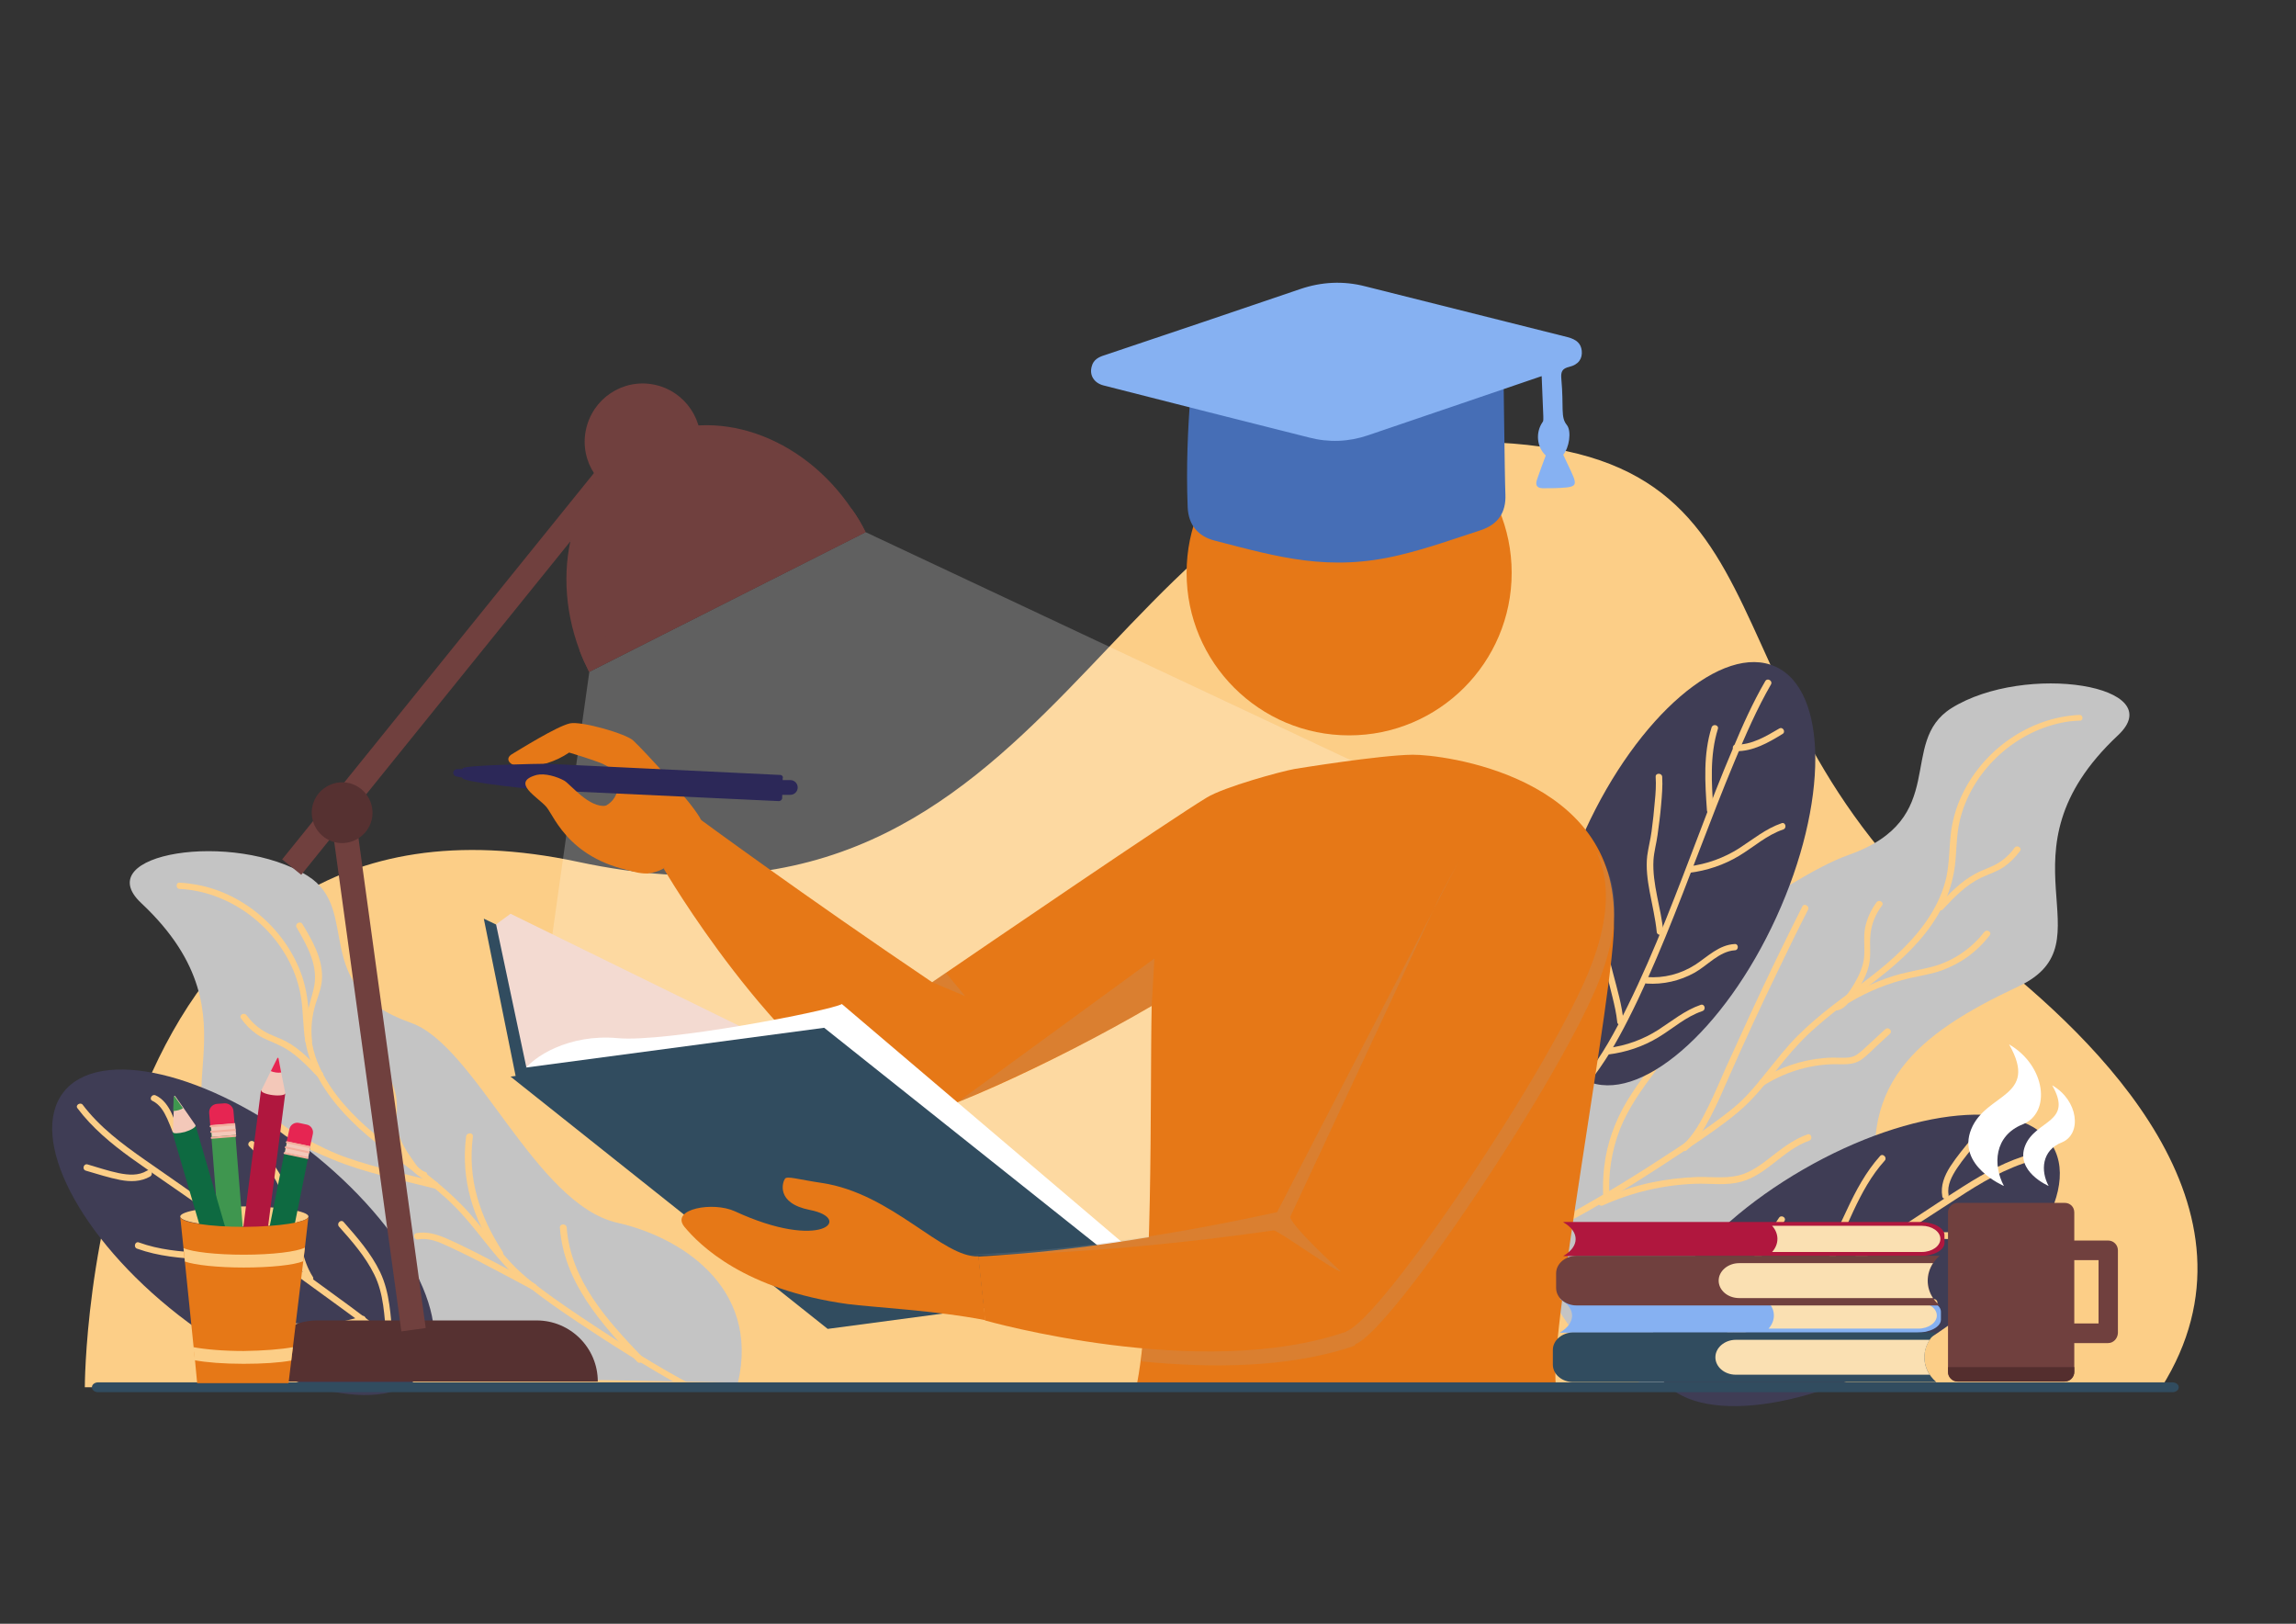 <?xml version="1.0" encoding="utf-8"?>
<!-- Generator: Adobe Illustrator 24.2.0, SVG Export Plug-In . SVG Version: 6.00 Build 0)  -->
<svg version="1.1" id="Layer_1" xmlns="http://www.w3.org/2000/svg" xmlns:xlink="http://www.w3.org/1999/xlink" x="0px" y="0px"
	 viewBox="0 0 841.9 595.3" style="enable-background:new 0 0 841.9 595.3;" xml:space="preserve">
<rect x="0" y="0" width="841.9" height="595.3" fill="#333333" stroke="none"/>
<style type="text/css">
	.st0{fill:#FCCE87;}
	.st1{fill:#C4C4C4;}
	.st2{fill:#3F3D55;}
	.st3{opacity:0.22;fill:#FFFFFF;}
	.st4{fill:#563131;}
	.st5{fill:#70403E;}
	.st6{fill:#E67817;}
	.st7{fill:#2C2858;}
	.st8{fill:#314C5F;}
	.st9{fill:#F3DAD1;}
	.st10{fill:#FFFFFF;}
	.st11{opacity:0.18;fill:#A3A2A2;}
	.st12{fill:#542E2E;}
	.st13{fill:#86B1F2;}
	.st14{fill:#FAE0B2;}
	.st15{fill:#B0173E;}
	.st16{fill:#466EB6;}
	.st17{fill:#E62552;}
	.st18{fill:#F3C8B9;}
	.st19{fill:#F3AE9C;}
	.st20{fill:#3F964F;}
	.st21{fill:#0E6A41;}
	.st22{fill:#DE6280;}
</style>
<g>
	<path class="st0" d="M31.1,508.6h761.5c41.2-65.6-23.8-127.5-63.9-159c-114.1-89.5-60.6-187.6-191-187.6
		c-134.6,0-147.4,192.1-325.6,154C31.1,277.2,31.1,508.6,31.1,508.6z"/>
	<g>
		<path class="st1" d="M690.4,443c-11.6-45.2,12.8-64,49.8-81.4c34.3-16.2-10.1-48.4,36.4-92c19.6-18.3-34-26.8-61-10
			c-20.1,12.6-0.1,40.6-37.9,53.9c-23.7,8.3-69.5,46.6-99.7,53.3c-36.7,8.2-29.4,105.1,12.3,134.3
			C629.4,528.4,702.5,490.1,690.4,443z"/>
		<g>
			<g>
				<path class="st0" d="M762.4,262.1c-18.3,0.9-35.1,12.8-42.9,29.2c-2,4.1-3.3,8.5-4,13c-0.8,5.8-0.6,11.6-1.8,17.3
					c-2.3,10.2-8.6,19-16,26.3c-7.8,7.8-17,14-25.7,20.7c-4.5,3.5-8.9,7.2-12.9,11.2c-4.1,4.1-7.6,8.7-11.3,13.2
					c-3,3.8-6.1,7.6-9.6,10.9c-2,1.9-4.2,3.6-6.3,5.2c-5.9,4.5-12.2,8.7-18.4,12.8c-12.4,8.2-25.1,16-38.1,23.2
					c-1,0.5-1.9,1.1-2.9,1.6c-1.3,0.7-0.2,2.8,1.2,2c12.2-6.4,24-13.8,35.6-21.3c6.6-4.3,13.2-8.6,19.6-13.2
					c5-3.6,9.9-7.3,14.1-11.9c4-4.3,7.5-9,11.3-13.6c3.6-4.4,7.4-8.5,11.7-12.2c8.4-7.5,17.9-13.7,26.6-20.9
					c7.8-6.5,15.1-14.1,19.7-23.3c2.3-4.6,3.8-9.5,4.5-14.6c0.7-5.6,0.5-11.3,1.8-16.8c4.2-17.7,19.4-32.2,37.2-35.9
					c2.2-0.5,4.4-0.7,6.7-0.8C764,264.4,764,262,762.4,262.1L762.4,262.1z"/>
			</g>
		</g>
		<g>
			<g>
				<path class="st0" d="M712.4,333.4c4.1-4.4,8.4-8.9,14-11.6c2.8-1.3,5.7-2.2,8.3-3.9c2.3-1.6,4.3-3.6,6-5.9
					c0.9-1.2-1.2-2.4-2-1.2c-1.7,2.4-3.8,4.3-6.3,5.8c-2.6,1.5-5.5,2.3-8.2,3.8c-5.2,2.8-9.3,7.1-13.3,11.4
					C709.7,332.8,711.4,334.5,712.4,333.4L712.4,333.4z"/>
			</g>
		</g>
		<g>
			<g>
				<path class="st0" d="M673.8,370.4c3.2-0.7,5.2-4.3,6.9-6.8c2-3,3.8-6.2,4.6-9.7c0.9-3.9,0.1-7.7,0.6-11.6
					c0.4-3.7,1.9-7.3,4.2-10.3c0.9-1.2-1.1-2.4-2-1.2c-2,2.7-3.5,5.9-4.2,9.3c-0.7,3.7,0,7.4-0.4,11.1c-0.4,3.4-1.9,6.6-3.6,9.5
					c-0.9,1.5-1.8,2.9-2.8,4.2c-1,1.4-2,2.9-3.8,3.3C671.7,368.4,672.3,370.7,673.8,370.4L673.8,370.4z"/>
			</g>
		</g>
	</g>
	<ellipse transform="matrix(0.866 -0.5 0.5 0.866 -139.904 402.155)" class="st2" cx="680.5" cy="462.1" rx="83.5" ry="38.5"/>
	<g>
		<g>
			<path class="st0" d="M590.2,439.1c-0.6-8.5,0.7-17.1,3.8-25.1c3.1-7.8,8-14.6,13-21.3c2.8-3.8,5.6-7.7,8.1-11.8
				c0.8-1.3-1.3-2.5-2-1.2c-4.4,7.3-10,13.9-14.7,21.1c-4.8,7.2-8.2,15.2-9.7,23.7c-0.8,4.8-1.1,9.7-0.8,14.6
				C587.9,440.6,590.3,440.7,590.2,439.1L590.2,439.1z"/>
		</g>
	</g>
	<g>
		
			<ellipse transform="matrix(0.416 -0.909 0.909 0.416 68.803 747.512)" class="st2" cx="616.5" cy="320.2" rx="83.5" ry="38.5"/>
		<g>
			<g>
				<path class="st0" d="M647.3,249.7c-4.6,7.9-8.4,16.4-11.9,24.8c-4.3,10.1-8.3,20.4-12.2,30.7c-8.2,21.4-16.2,43-26.3,63.5
					c-4.5,9.2-9.5,18.5-16,26.5c-1,1.2,0.7,2.9,1.7,1.7c5.7-7,10.3-15,14.4-23.1c5-9.8,9.4-19.9,13.6-30.1
					c8.8-21.4,16.5-43.2,25.4-64.5c4-9.6,8.2-19.3,13.4-28.3C650.1,249.6,648.1,248.4,647.3,249.7L647.3,249.7z"/>
			</g>
		</g>
		<g>
			<g>
				<path class="st0" d="M628.3,297.1c-0.7-9.9-1.4-20.1,1.6-29.8c0.5-1.5-1.8-2.1-2.3-0.6c-3.1,9.9-2.4,20.3-1.7,30.4
					C626,298.6,628.4,298.6,628.3,297.1L628.3,297.1z"/>
			</g>
		</g>
		<g>
			<g>
				<path class="st0" d="M595.3,374.6c-0.5-6-2.3-11.9-3.8-17.7c-1.8-7-3.7-14-4.5-21.2c-0.3-2.8-0.6-5.9,0.2-8.7
					c0.4-1.5-1.8-2.1-2.3-0.6c-0.7,2.4-0.7,5.1-0.5,7.6c0.3,3.4,0.9,6.8,1.6,10.1c1.5,7.3,3.6,14.4,5.3,21.6
					c0.7,2.9,1.4,5.9,1.7,8.9C593,376.1,595.4,376.1,595.3,374.6L595.3,374.6z"/>
			</g>
		</g>
		<g>
			<g>
				<path class="st0" d="M653.3,301.8c-5.8,2-10.5,5.9-15.6,9.2c-5.5,3.5-11.8,5.8-18.3,6.6c-1.5,0.2-1.5,2.6,0,2.4
					c6.5-0.8,12.8-2.9,18.4-6.3c5.3-3.2,10.1-7.6,16.1-9.6C655.3,303.6,654.7,301.3,653.3,301.8L653.3,301.8z"/>
			</g>
		</g>
		<g>
			<g>
				<path class="st0" d="M623.6,368.4c-5.8,2-10.5,5.9-15.6,9.2c-5.5,3.5-11.8,5.8-18.3,6.6c-1.5,0.2-1.5,2.6,0,2.4
					c6.5-0.8,12.8-2.9,18.4-6.3c5.3-3.2,10.1-7.6,16.1-9.6C625.7,370.2,625.1,367.9,623.6,368.4L623.6,368.4z"/>
			</g>
		</g>
		<g>
			<g>
				<path class="st0" d="M609.9,341.6c-0.8-8.8-4.1-17.4-3.6-26.3c0.2-3.1,1.1-6.2,1.5-9.2c0.5-3.7,1-7.3,1.3-11
					c0.3-3.4,0.6-6.9,0.4-10.3c-0.1-1.5-2.5-1.5-2.4,0c0.2,3,0,6-0.3,8.9c-0.3,3.7-0.7,7.4-1.2,11.1c-0.4,3-1.2,6-1.6,9
					c-0.5,4.3,0.1,8.8,0.9,13.1c0.9,4.9,2.1,9.8,2.6,14.8C607.6,343.1,610,343.1,609.9,341.6L609.9,341.6z"/>
			</g>
		</g>
		<g>
			<g>
				<path class="st0" d="M636.1,346.1c-5.8,0.3-9.9,4.6-14.5,7.6c-5.3,3.4-11.5,5-17.8,4.5c-1.5-0.1-1.5,2.3,0,2.4
					c6.1,0.4,12.2-1,17.6-4c4.8-2.7,9-7.8,14.7-8.2C637.6,348.4,637.6,346,636.1,346.1L636.1,346.1z"/>
			</g>
		</g>
		<g>
			<g>
				<path class="st0" d="M652.4,267.1c-4.9,2.9-10.1,6-15.9,5.9c-1.5,0-1.5,2.3,0,2.4c6.3,0.1,11.9-3.1,17.1-6.3
					C654.9,268.4,653.8,266.3,652.4,267.1L652.4,267.1z"/>
			</g>
		</g>
	</g>
	<g>
		<g>
			<path class="st0" d="M745.1,423c-9,2.4-17.2,6.9-25.1,11.9c-8.4,5.3-16.6,10.9-25,16.3c-17.4,11.2-34.9,22.1-52.4,33
				c-9.2,5.7-18.5,11.6-28.8,15.4c-1.4,0.5-0.8,2.8,0.6,2.3c9-3.3,17.3-8.2,25.4-13.2c8.7-5.3,17.3-10.7,25.9-16.1
				c17.3-10.8,34.5-21.9,51.7-33.1c8.8-5.8,18-11.3,28.2-14.1C747.2,424.9,746.6,422.7,745.1,423L745.1,423z"/>
		</g>
	</g>
	<g>
		<g>
			<path class="st0" d="M714.5,438c-0.6-3.5,1.2-6.8,3.1-9.7c2.2-3.3,4.8-6.3,7.2-9.4c0.9-1.2-0.7-2.9-1.7-1.7
				c-2.7,3.4-5.6,6.8-8,10.5c-2.1,3.3-3.6,7-2.9,10.9C712.4,440.1,714.7,439.5,714.5,438L714.5,438z"/>
		</g>
	</g>
	<g>
		<g>
			<path class="st0" d="M694.1,454c8.3,0.1,16.6,0.2,24.9,0.3c3.8,0,7.7,0.3,11.5,0c3.1-0.2,6.2-0.9,8.5-3.1c1.1-1-0.5-2.7-1.7-1.7
				c-2.3,2.1-5.6,2.4-8.6,2.4c-3.7,0.1-7.5-0.1-11.2-0.1c-7.8-0.1-15.6-0.2-23.4-0.2C692.6,451.6,692.6,454,694.1,454L694.1,454z"/>
		</g>
	</g>
	<g>
		<g>
			<path class="st0" d="M673.1,465.8c-0.6-3.9,0.5-7.8,1.9-11.4c1.4-3.5,3-6.9,4.6-10.4c3.1-6.6,6.6-13.1,11.5-18.5
				c1-1.1-0.7-2.8-1.7-1.7c-5.2,5.8-8.9,12.7-12.2,19.8c-3.3,7.1-7.5,14.7-6.4,22.8C671.1,467.9,673.4,467.3,673.1,465.8
				L673.1,465.8z"/>
		</g>
	</g>
	<g>
		<g>
			<path class="st0" d="M655.8,479.8c9.4-1.7,18.6,2.5,27.8,3.3c9,0.8,18-0.9,26.2-4.7c1.4-0.6,0.2-2.7-1.2-2
				c-8.2,3.8-17.3,5.3-26.3,4.2c-9.1-1-17.9-4.8-27.1-3C653.7,477.8,654.3,480.1,655.8,479.8L655.8,479.8z"/>
		</g>
	</g>
	<g>
		<g>
			<path class="st0" d="M635.5,490.9c0.6-16.2,10-30.2,18.8-43.2c0.9-1.3-1.2-2.5-2-1.2c-9,13.4-18.4,27.7-19.1,44.4
				C633,492.4,635.4,492.4,635.5,490.9L635.5,490.9z"/>
		</g>
	</g>
	<g>
		<g>
			<path class="st0" d="M624,498.6c7.5,2.3,15,5.1,23,4.8c7.9-0.3,15.5-3,22.9-5.6c1.4-0.5,0.8-2.8-0.6-2.3
				c-7.2,2.5-14.5,5.1-22.2,5.5c-7.7,0.3-15.1-2.5-22.4-4.7C623.1,495.8,622.5,498.1,624,498.6L624,498.6z"/>
		</g>
	</g>
	<g>
		<path class="st1" d="M138,504.5c11.6-45.2-12.8-64-49.8-81.4c-34.3-16.2,10.1-48.4-36.4-92c-19.6-18.3,34-26.8,61-10
			c20.1,12.6,0.1,40.6,37.9,53.9c23.7,8.3,45.5,66.5,75.7,73.3c22.4,5,52.4,23.1,44.2,58.6L138,504.5z"/>
		<g>
			<g>
				<path class="st0" d="M65.9,325.9c18,0.9,34.6,13.2,41.6,29.7c1.8,4.3,2.9,8.8,3.3,13.4c0.5,5.7,0.5,11.4,2.1,16.9
					c2.7,9.6,8.8,17.9,15.8,24.9c7.7,7.7,16.7,13.8,25.2,20.5c4.4,3.4,8.7,6.9,12.6,10.8c4,4,7.5,8.4,11,12.8
					c3.2,4,6.5,8.1,10.2,11.7c1.9,1.9,4,3.5,6.1,5.2c5.8,4.6,11.9,8.8,18,12.9c12.3,8.2,24.8,16.1,37.7,23.3c1,0.6,2,1.1,3,1.7
					c1.3,0.7,2.5-1.3,1.2-2c-12.4-6.5-24.3-14.1-36-21.8c-6.5-4.3-12.9-8.6-19.2-13.3c-2.4-1.8-4.8-3.6-7-5.6
					c-3-2.6-5.6-5.6-8.2-8.6c-3.7-4.4-7.1-9-10.9-13.3c-3.7-4.2-7.8-8-12.1-11.6c-8.5-7-17.7-13.1-26-20.4
					c-7.5-6.7-14.4-14.7-18.1-24.2c-2-5.3-2.5-10.7-2.9-16.3c-0.3-5-0.9-9.8-2.5-14.6c-5.7-16.8-20.9-30.3-38.4-33.6
					c-2.2-0.4-4.4-0.7-6.6-0.8C64.4,323.5,64.4,325.9,65.9,325.9L65.9,325.9z"/>
			</g>
		</g>
		<g>
			<g>
				<path class="st0" d="M118.2,393.2c-4-4.2-8.1-8.6-13.3-11.4c-2.7-1.4-5.6-2.2-8.2-3.8c-2.5-1.5-4.6-3.5-6.3-5.8
					c-0.9-1.2-2.9-0.1-2,1.2c1.6,2.3,3.5,4.2,5.8,5.8c2.6,1.8,5.6,2.7,8.4,4.1c5.5,2.6,9.8,7.2,14,11.6
					C117.6,396,119.3,394.3,118.2,393.2L118.2,393.2z"/>
			</g>
		</g>
		<g>
			<g>
				<path class="st0" d="M155.8,429.6c-1.7-0.4-2.7-1.8-3.6-3.1c-1-1.4-2-2.8-2.9-4.2c-1.8-2.9-3.4-6.2-3.7-9.7
					c-0.4-3.6,0.3-7.2-0.4-10.9c-0.7-3.4-2.1-6.7-4.2-9.5c-0.9-1.2-3,0-2,1.2c2.2,3,3.7,6.5,4.2,10.3c0.5,3.9-0.4,7.8,0.6,11.6
					c0.9,3.5,2.6,6.7,4.6,9.7c1.7,2.5,3.7,6.1,6.9,6.8C156.7,432.2,157.3,429.9,155.8,429.6L155.8,429.6z"/>
			</g>
		</g>
		<g>
			<g>
				<path class="st0" d="M153.3,454.4c3.8-0.7,7.6,0.9,11,2.5c3.5,1.6,6.9,3.3,10.3,5c6.8,3.5,13.6,7.2,20.4,10.8
					c1.3,0.7,2.5-1.3,1.2-2c-7.2-3.9-14.4-7.8-21.7-11.5c-3.6-1.8-7.2-3.6-10.9-5.2c-3.5-1.5-7.1-2.6-10.9-1.9
					C151.2,452.4,151.8,454.7,153.3,454.4L153.3,454.4z"/>
			</g>
		</g>
	</g>
	<g>
		
			<ellipse transform="matrix(0.615 -0.789 0.789 0.615 -321.969 244.207)" class="st2" cx="89" cy="451.7" rx="38.5" ry="83.5"/>
		<g>
			<g>
				<path class="st0" d="M28.4,406.3c5.4,7.2,12.4,13,19.6,18.2c8.1,5.8,16.3,11.3,24.5,17.1c17.2,12.1,34.2,24.5,51.2,36.9
					c8.8,6.4,17.7,12.8,25,20.9c1,1.1,2.7-0.6,1.7-1.7c-6.5-7.1-14.1-12.9-21.8-18.6c-8.3-6.1-16.6-12.1-24.9-18.1
					c-16.7-12.1-33.6-24-50.6-35.8c-8.3-5.8-16.6-12-22.8-20.2C29.5,404,27.5,405.1,28.4,406.3L28.4,406.3z"/>
			</g>
		</g>
		<g>
			<g>
				<path class="st0" d="M53.9,429.2c-3.1,1.9-6.8,1.6-10.3,0.9c-3.9-0.8-7.7-2.1-11.5-3.2c-1.5-0.4-2.1,1.9-0.6,2.3
					c4.2,1.2,8.4,2.6,12.6,3.4c3.7,0.7,7.6,0.7,11-1.3C56.4,430.4,55.3,428.4,53.9,429.2L53.9,429.2z"/>
			</g>
		</g>
		<g>
			<g>
				<path class="st0" d="M76.4,442.2c-3.1-7.9-6.2-15.8-9.3-23.6c-1.3-3.4-2.6-6.9-4.1-10.3c-1.3-2.8-3.1-5.4-5.9-6.7
					c-1.4-0.7-2.6,1.4-1.2,2c2.7,1.3,4.2,3.9,5.4,6.5c1.5,3.4,2.8,6.9,4.1,10.4c2.9,7.4,5.8,14.8,8.7,22.2
					C74.7,444.2,76.9,443.6,76.4,442.2L76.4,442.2z"/>
			</g>
		</g>
		<g>
			<g>
				<path class="st0" d="M95.2,457c-6.3,3.7-14.3,2.6-21.2,2.3c-7.8-0.4-15.7-1.1-23.1-3.8c-1.4-0.5-2.1,1.8-0.6,2.3
					c7.8,2.8,16,3.5,24.2,3.9c7.3,0.3,15.4,1.2,22-2.6C97.8,458.3,96.6,456.3,95.2,457L95.2,457z"/>
			</g>
		</g>
		<g>
			<g>
				<path class="st0" d="M114.7,468.1c-3.9-6.1-4.6-13.6-5.9-20.6c-1.3-7.1-3.9-13.8-7.9-19.8c-2.2-3.3-4.8-6.4-7.8-9.1
					c-1.1-1-2.8,0.6-1.7,1.7c5.2,4.9,9.4,10.8,12.1,17.4c2.7,6.6,3.3,13.6,4.8,20.5c0.9,3.9,2.1,7.7,4.3,11.1
					C113.5,470.5,115.5,469.3,114.7,468.1L114.7,468.1z"/>
			</g>
		</g>
		<g>
			<g>
				<path class="st0" d="M132.7,482.5c-15.2,5.5-31.7,2.1-47-1.1c-1.5-0.3-2.1,2-0.6,2.3c15.7,3.3,32.7,6.7,48.3,1.1
					C134.7,484.3,134.1,482,132.7,482.5L132.7,482.5z"/>
			</g>
		</g>
		<g>
			<g>
				<path class="st0" d="M144,490.5c-0.8-8.2-1-16.5-4.6-24.1c-3.3-6.9-8.4-12.7-13.4-18.4c-1-1.1-2.7,0.5-1.7,1.7
					c4.8,5.4,9.7,11,12.9,17.5c3.6,7.2,3.7,15.3,4.5,23.2C141.8,492,144.1,492,144,490.5L144,490.5z"/>
			</g>
		</g>
	</g>
	<g>
		<g>
			<path class="st0" d="M184.3,458.9c-8.4-13-12.9-26.6-10.9-42.2c0.2-1.6-2.3-1.6-2.5,0c-2,16.1,2.7,30.1,11.3,43.5
				C183,461.5,185.2,460.3,184.3,458.9L184.3,458.9z"/>
		</g>
	</g>
	<g>
		<g>
			<path class="st0" d="M235.5,497.5c-12.8-13.4-26.2-28-27.7-47.4c-0.1-1.6-2.6-1.6-2.5,0c1.5,20.1,15.2,35.2,28.4,49.2
				C234.8,500.4,236.6,498.6,235.5,497.5L235.5,497.5z"/>
		</g>
	</g>
	<g>
		<g>
			<path class="st0" d="M159.9,433.3c-10.8-2.8-21.9-5.1-32.5-8.8c-5.5-1.9-10.7-4.5-15.8-7.3c-4.9-2.6-9.9-5.3-12.8-10.3
				c-0.8-1.4-3-0.1-2.1,1.3c5,8.5,16.4,13.2,25.1,16.8c11.9,5,24.9,7.5,37.4,10.7C160.7,436.1,161.4,433.7,159.9,433.3L159.9,433.3z
				"/>
		</g>
	</g>
	<g>
		<g>
			<path class="st0" d="M114.4,381.5c-0.5-4.7,0-9.2,1.4-13.7c1.1-3.3,2.3-6.3,2.3-9.8c0-7-3.7-13.4-7.2-19.2
				c-0.8-1.4-3-0.1-2.1,1.3c4,6.9,8.2,14.3,6.2,22.5c-1.6,6.7-3.9,11.9-3.1,19C112.1,383.1,114.6,383.1,114.4,381.5L114.4,381.5z"/>
		</g>
	</g>
	<g>
		<g>
			<polygon class="st3" points="216.1,246.3 201.2,352.1 448.9,483.1 514,287.5 317.4,195.1 			"/>
			<path class="st4" d="M219.2,506.5H93.9v0c0-12.4,10-22.4,22.4-22.4h80.5C209.1,484.1,219.2,494.1,219.2,506.5L219.2,506.5z"/>
			
				<rect x="134.2" y="297.3" transform="matrix(0.991 -0.136 0.136 0.991 -52.208 22.553)" class="st5" width="9" height="190.9"/>
			
				<rect x="162.3" y="148.2" transform="matrix(0.778 0.628 -0.628 0.778 190.143 -50.672)" class="st5" width="9" height="190.9"/>
			<path class="st4" d="M136.5,299.5c-0.9,6.1-6.5,10.3-12.6,9.5c-6.1-0.9-10.3-6.5-9.5-12.6c0.9-6.1,6.5-10.3,12.6-9.5
				C133.1,287.8,137.3,293.4,136.5,299.5z"/>
			<g>
				<path class="st5" d="M256.6,166c-2.3,11.6-13.5,19.1-25,16.8c-11.6-2.3-19.1-13.5-16.8-25c2.3-11.6,13.5-19.1,25-16.8
					C251.3,143.3,258.8,154.5,256.6,166z"/>
				<path class="st5" d="M317.4,195.1l-101.4,51.2c-1.3-2.6-2.5-5.2-3.5-7.9c-11.6-30.9-1.7-64.2,24.1-77.2
					c25.4-12.9,57.6-1.5,75.7,25.4C314.3,189.3,315.9,192.1,317.4,195.1z"/>
				<path class="st5" d="M317.4,195.1l-101.4,51.2c-1.3-2.6-2.5-5.2-3.5-7.9l99.8-51.8C314.3,189.3,315.9,192.1,317.4,195.1z"/>
			</g>
		</g>
		<g>
			<g>
				<path class="st6" d="M518,276.7c-12,0.1-43.2,5.2-43.2,5.2c-5.1,0.9-25.9,6.6-32.3,10.5c-13.7,8.3-79.5,53.2-100.7,67.7
					c-47-31.7-85.3-59.9-85.3-59.9l-13.1,18.3c0,0,40,68.9,84.3,92c9,2,58.9-20.8,94.6-41.7c-0.7,32.1,0.8,111.3-5.9,141l154.5-0.5
					c-4.8-11,21.7-149.5,20.9-171.4C593.6,284.3,528.7,276.6,518,276.7z"/>
				<g>
					<path class="st6" d="M232.2,271.5c-2.6-2.5-19-7.2-23.2-6.3c-4.9,1.1-18.4,9.6-21.3,11.3c-2.9,1.8-0.7,4.5,4,4.7
						c6.1-0.1,12-1.9,17-5.3c7,2.1,12.1,3.9,12.8,4.4c4.2,1.8,6.2,6.8,4.4,11c-1.2,2.8-3.8,4.7-6.8,5l-0.7,0
						c3,6.6,5.1,13.5,6.2,20.7c6.7,2,12,5.6,19.6,0.9l12.9-17.2C254.8,295.4,236.5,275.5,232.2,271.5z"/>
					<g>
						<path class="st7" d="M169.8,285.1l-2.4-0.4c-0.7-0.1-1.2-0.7-1.2-1.4l0,0c0-0.7,0.6-1.3,1.3-1.3l2.4-0.1
							c0.8,0,1.5,0.6,1.5,1.4l0,0.6C171.4,284.6,170.6,285.2,169.8,285.1z"/>
						<path class="st7" d="M289.8,291.4l-5.4,0c-1.5,0-2.7-1.2-2.7-2.7l0,0c0-1.5,1.2-2.7,2.7-2.7l5.4,0c1.5,0,2.7,1.2,2.7,2.7v0
							C292.5,290.2,291.3,291.4,289.8,291.4z"/>
						<path class="st7" d="M287,285.3l-0.1,3.7l-0.1,3.6c0,0.6-0.6,1.1-1.2,1.1l-85.7-4c-2.6-0.1-30.6-2.9-30.4-4.5l0.1-1.9l0.1-1.6
							c0-1.2,28.1-1.7,30.7-1.7l85.5,4.1c0.6-0.1,1.2,0.4,1.2,1C287,285.1,287,285.2,287,285.3z"/>
					</g>
					<path class="st6" d="M206.9,286.2c-2.7-1.5-7.1-2.8-10.1-2.1c-9.9,2.7,0.6,8.2,3.6,11.8c3,3.6,9.1,21.4,37.2,24.3
						c1.2,1.3-9-25.7-15.3-24.8C216,296.3,209.5,287.8,206.9,286.2z"/>
				</g>
				<g>
					<polygon class="st8" points="189.4,396.1 177.4,336.8 276.8,384.4 205.7,402.1 					"/>
					<polygon class="st9" points="193,391.3 181.9,338.9 187.2,335 274.1,377.6 					"/>
					<path class="st10" d="M191.4,393.4c3.8-6.1,17.4-14.4,35-12.8c17.6,1.7,78.3-10.1,82.3-12.5c5.6,4.8,108.1,91.9,108.1,91.9
						l-4.3,7.7L191.4,393.4z"/>
					<polygon class="st8" points="418.4,469.3 415.8,473.9 308.3,484 189.4,396.1 192,391.5 302.2,376.8 					"/>
					<polygon class="st8" points="413.7,472.5 303.5,487.2 187.2,394.7 297.4,380 					"/>
				</g>
				<path class="st11" d="M538.1,320.7c-9.5,16.7-58.1,112.1-66.7,128.9c-62.2,13.6-94.8,15.3-109.5,16.1l57.6,21.5l-1,11.9
					c24.8,2.5,54,2.6,78.1-5.7c0.2-0.1,0.3-0.3,0.4-0.6c13.9-5.4,76.6-99.4,89.8-134.4C608.6,300.8,556.1,288.9,538.1,320.7z"/>
				<path class="st6" d="M479.7,441.9c12,4.8,17.2,43.6,13.7,46.4c-53.3,18.3-132.2-4.2-132.2-4.2l-2.5-23.4
					C374.4,459.7,410,457.9,479.7,441.9z"/>
				<path class="st6" d="M583.6,353.6c-13.3,35.3-77.1,130.7-90.2,134.6L467,447.4c0,0,57.5-113.2,68-131.5
					C553,284.2,605.5,296.1,583.6,353.6z"/>
				<g>
					<g>
						<g>
							<g>
								<path class="st6" d="M310.9,478.1c8.3,1.1,32.7,2.4,50.4,5.9l-2.5-23.4c-13.1,0.7-31.5-23-57.4-26.9
									c-8.8-1.3-12.9-2.7-13.6-1.5c-0.8,1.1-3.5,8.9,9.2,11.4c16,3.1,4.3,15.2-27.5,0.5c-8-3.7-23.7-0.9-18.6,5.6
									C256.6,456.6,273.1,472.9,310.9,478.1z"/>
							</g>
						</g>
					</g>
				</g>
				<path class="st11" d="M535,315.5c0,0-58.1,112.1-66.7,128.9c-62.2,13.6-98.8,14.9-113.5,15.7c0,0,43.7,0.8,112.2-9
					c1.5-0.2,23.1,15.5,24.6,15c0,0-19.5-17.8-18.4-20.2c9.7-20.6,54.7-117.2,54.7-117.2L535,315.5z"/>
			</g>
		</g>
		<g>
			<g>
				<g>
					<g>
						<path class="st5" d="M773,492.4h-12.3c-2,0-3.6-1.6-3.6-3.6c0-2,1.6-3.6,3.6-3.6h8.8v-23.2h-8.8c-2,0-3.6-1.6-3.6-3.6
							c0-2,1.6-3.6,3.6-3.6H773c2,0,3.6,1.6,3.6,3.6v30.3C776.5,490.8,774.9,492.4,773,492.4z"/>
					</g>
					<path class="st5" d="M760.6,444.5V503c0,1.9-1.6,3.5-3.5,3.5h-39.3c-1.9,0-3.5-1.6-3.5-3.5v-58.5c0-1.9,1.6-3.5,3.5-3.5h39.3
						C759.1,441,760.6,442.5,760.6,444.5z"/>
				</g>
			</g>
			<path class="st10" d="M734.8,434.8c0,0-17.4-7.4-12-20.8c5.4-13.4,25-11.6,13.9-31.1c13.5,7.8,15.5,25.1,5,29.3
				C731.2,416.4,730.7,427.1,734.8,434.8z"/>
			<path class="st10" d="M751.2,434.8c0,0-12.4-5.3-8.6-14.8c3.8-9.5,17.8-8.3,9.9-22.1c9.6,5.5,11,17.8,3.6,20.9
				C748.6,421.7,748.2,429.3,751.2,434.8z"/>
			<path class="st12" d="M760.6,501.2v1.8c0,1.9-1.6,3.5-3.5,3.5h-39.3c-1.9,0-3.5-1.6-3.5-3.5v-1.8H760.6z"/>
		</g>
		<g>
			<path class="st8" d="M796.6,510.4H36c-1.3,0-2.3-0.8-2.3-1.8c0-1,1-1.8,2.3-1.8h760.6c1.3,0,2.3,0.8,2.3,1.8
				C798.9,509.6,797.9,510.4,796.6,510.4z"/>
		</g>
		<g>
			<path class="st13" d="M571.9,476.1h130.8c5,0,9,2.2,9,4.8v2.9c0,2.7-4.1,4.8-9,4.8H571.9l0,0c6-3.5,6.1-8.8,0.2-12.3L571.9,476.1
				z"/>
			<path class="st14" d="M648.5,487.1h54.9c3.8,0,6.8-2.2,6.8-4.8l0,0c0-2.7-3.1-4.8-6.8-4.8h-54.9
				C651.1,480.4,651.1,484.2,648.5,487.1z"/>
		</g>
		<g>
			<path class="st8" d="M709.9,488.5H576.9c-4.1,0-7.5,2.9-7.5,6.4v5.4c0,3.5,3.3,6.4,7.5,6.4h133.1l-0.1-0.1
				C704.2,501.6,704.2,493.6,709.9,488.5z"/>
			<path class="st14" d="M707.6,491.2h-71.1c-4.1,0-7.5,2.9-7.5,6.4v0c0,3.5,3.3,6.4,7.5,6.4h71.1C705,500.1,705,495.2,707.6,491.2z
				"/>
		</g>
		<g>
			<path class="st15" d="M573.2,448H704c5,0,9,2.2,9,4.8v2.9c0,2.7-4.1,4.8-9,4.8H573.2l0,0c6-3.5,6.1-8.8,0.2-12.3L573.2,448z"/>
			<path class="st14" d="M649.8,459h54.9c3.8,0,6.8-2.2,6.8-4.8l0,0c0-2.7-3.1-4.8-6.8-4.8h-54.9C652.4,452.3,652.4,456.1,649.8,459
				z"/>
		</g>
		<g>
			<path class="st5" d="M711.2,460.4H578.1c-4.1,0-7.5,2.9-7.5,6.4v5.4c0,3.5,3.3,6.4,7.5,6.4h133.1l-0.1-0.1
				C705.4,473.5,705.5,465.5,711.2,460.4z"/>
			<path class="st14" d="M708.8,463.1h-71.1c-4.1,0-7.5,2.9-7.5,6.4v0c0,3.5,3.3,6.4,7.5,6.4h71.1
				C706.2,472,706.2,467.1,708.8,463.1z"/>
		</g>
	</g>
	<circle class="st6" cx="494.7" cy="210" r="59.6"/>
	<g>
		<path class="st16" d="M438.4,125.8c7.9,1.8,24.8,11.6,42.3,15.8c10.3,2.4,15.2-1.8,25.2-5.2c47.2-16.1,39.5-1.2,45.3-2.9
			c0.2,4.2,0.5,40.5,0.8,47.7c0.3,6.7-2.7,11.1-9.1,13.2c-9.8,3.2-19.6,6.7-29.7,9.1c-25.7,6.2-44.3,0.8-67.8-5.3
			c-6.2-1.6-9.6-5.8-9.9-12.2C434.3,156.2,438.3,128.6,438.4,125.8z"/>
		<path class="st13" d="M573.2,166.7c4.5,9.8,6.2,11.4,1.3,12c-2.9,0.3-5.9,0.3-8.9,0.3c-2.1-0.1-2.7-1.2-2-3.2
			c1-2.9,2.1-5.9,3.2-8.8c-3.3-3.1-3.8-8.4-1.2-12.2c0.5-0.8,0.4,0.4-0.3-16.9c-21.8,7.4-37.1,12.7-63.7,21.7
			c-7.1,2.4-14.3,2.7-21.6,0.8c-25.1-6.3-50.3-12.7-75.4-19.1c-3.4-0.9-5.2-3.7-4.3-6.9c0.6-2.5,2.5-3.5,4.8-4.2
			c6.1-2,65.6-22.1,71.6-24.2c7.9-2.7,15.9-3.1,24-1c24.7,6.2,49.4,12.4,74.1,18.6c3.4,0.9,4.9,2.4,5.2,5c0.3,2.9-1.2,5.1-4.6,5.9
			c-2.5,0.6-3.1,1.7-2.9,4.2c1,11-0.4,14.2,2.1,17.2C576.3,158.2,575.4,164.2,573.2,166.7z"/>
	</g>
	<path class="st11" d="M351.1,404.1c0,0,39.2-16.2,71.2-35.4l1-17.3L351.1,404.1z"/>
	<polygon class="st11" points="346.8,356.6 353.9,365.2 341.8,360.1 	"/>
	<g>
		<path class="st0" d="M113.1,446c0-2-10.5-3.7-23.5-3.7c-13,0-23.5,1.7-23.5,3.7c0,2,10.5,3.7,23.5,3.7
			C102.6,449.7,113.1,448,113.1,446z"/>
		<g>
			<polygon class="st15" points="83.2,496.4 95.7,399.7 104.6,400.9 92.1,497.6 			"/>
			<path class="st17" d="M82.6,501.1l0.6-4.7l8.8,1.2l-0.6,4.7c-0.2,1.7-1.7,2.8-3.4,2.6l-2.8-0.4C83.6,504.3,82.4,502.8,82.6,501.1
				z"/>
			
				<rect x="85.8" y="490.6" transform="matrix(-0.13 0.992 -0.992 -0.13 590.208 472.167)" class="st18" width="4.2" height="8.9"/>
			<path class="st19" d="M83,496.3l0-0.2c0-0.1,0.2-0.2,0.3-0.2l8.8,1.1c0.1,0,0.2,0.2,0.2,0.3l0,0.2c0,0.1-0.2,0.2-0.3,0.2
				l-8.8-1.1C83.1,496.6,83,496.5,83,496.3z"/>
			<path class="st19" d="M83.3,494.3l0-0.2c0-0.1,0.2-0.2,0.3-0.2l8.8,1.1c0.1,0,0.2,0.2,0.2,0.3l0,0.2c0,0.1-0.2,0.2-0.3,0.2
				l-8.8-1.1C83.3,494.6,83.2,494.5,83.3,494.3z"/>
			<path class="st19" d="M83.6,492.2l0-0.2c0-0.1,0.2-0.2,0.3-0.2l8.8,1.1c0.1,0,0.2,0.2,0.2,0.3l0,0.2c0,0.1-0.2,0.2-0.3,0.2
				l-8.8-1.1C83.6,492.5,83.5,492.3,83.6,492.2z"/>
			<path class="st18" d="M100,401.5c2.4,0.3,4.5,0,4.6-0.6c0,0,0,0,0,0l0,0l0,0c0-0.1,0-0.1,0-0.2l-1.5-7.5l-1-5.3
				c0-0.2-0.3-0.2-0.4,0l-2.4,4.8l-3.4,6.9c0,0.1-0.1,0.1-0.1,0.2l0,0h0c0,0,0,0,0,0C95.7,400.4,97.6,401.2,100,401.5z"/>
			<path class="st17" d="M101.2,393.2c-0.8-0.1-1.4-0.3-1.9-0.5l2.4-4.8c0.1-0.2,0.3-0.1,0.4,0l1,5.3
				C102.5,393.3,101.9,393.3,101.2,393.2z"/>
		</g>
		<g>
			<polygon class="st20" points="86,412.1 92.1,488.6 83.2,489.3 77.2,412.8 			"/>
			<path class="st17" d="M85.6,407.3l0.4,4.7l-8.9,0.7l-0.4-4.7c-0.1-1.7,1.1-3.1,2.8-3.3l2.8-0.2C84,404.4,85.5,405.7,85.6,407.3z"
				/>
			
				<rect x="79.6" y="409.9" transform="matrix(-8.315437e-02 -0.997 0.997 -8.315437e-02 -324.352 530.241)" class="st18" width="4.3" height="8.9"/>
			<path class="st19" d="M86.2,412.1l0,0.2c0,0.1-0.1,0.3-0.2,0.3l-8.8,0.7c-0.1,0-0.3-0.1-0.3-0.2l0-0.2c0-0.1,0.1-0.3,0.2-0.3
				l8.8-0.7C86.1,411.8,86.2,411.9,86.2,412.1z"/>
			<path class="st19" d="M86.4,414.1l0,0.2c0,0.1-0.1,0.3-0.2,0.3l-8.8,0.7c-0.1,0-0.3-0.1-0.3-0.2l0-0.2c0-0.1,0.1-0.3,0.2-0.3
				l8.8-0.7C86.3,413.9,86.4,414,86.4,414.1z"/>
			<path class="st19" d="M86.6,416.3l0,0.2c0,0.1-0.1,0.3-0.2,0.3l-8.8,0.7c-0.1,0-0.3-0.1-0.3-0.2l0-0.2c0-0.1,0.1-0.3,0.2-0.3
				l8.8-0.7C86.5,416,86.6,416.1,86.6,416.3z"/>
			<path class="st18" d="M87.6,487.8c-2.5,0.2-4.4,0.9-4.3,1.6c0,0,0,0,0,0h0l0,0c0,0.1,0,0.1,0.1,0.2l3,7l2.2,5
				c0.1,0.2,0.3,0.1,0.4,0l1.3-5.2l1.9-7.4c0-0.1,0.1-0.1,0-0.2l0,0l0,0c0,0,0,0,0,0C92.1,487.9,90,487.5,87.6,487.8z"/>
			<path class="st17" d="M88.2,496.1c0.8-0.1,1.5,0,2,0.1l-1.3,5.2c0,0.2-0.3,0.2-0.4,0l-2.2-5C86.8,496.3,87.5,496.2,88.2,496.1z"
				/>
		</g>
		<g>
			<polygon class="st21" points="87.2,497 63.2,415.1 71.7,412.6 95.6,494.5 			"/>
			<path class="st17" d="M88.5,501.5l-1.3-4.5l8.5-2.5L97,499c0.5,1.6-0.4,3.3-2,3.7l-2.7,0.8C90.6,504,89,503.1,88.5,501.5z"/>
			
				<rect x="88.8" y="489.5" transform="matrix(0.283 0.959 -0.959 0.283 538.992 267.168)" class="st18" width="4.2" height="8.8"/>
			<path class="st19" d="M87,497l-0.1-0.2c0-0.1,0-0.3,0.2-0.3l8.4-2.5c0.1,0,0.3,0,0.3,0.2l0.1,0.2c0,0.1,0,0.3-0.2,0.3l-8.4,2.5
				C87.2,497.2,87,497.1,87,497z"/>
			<path class="st19" d="M86.4,495.1l-0.1-0.2c0-0.1,0-0.3,0.2-0.3l8.4-2.5c0.1,0,0.3,0,0.3,0.2l0.1,0.2c0,0.1,0,0.3-0.2,0.3
				l-8.4,2.5C86.6,495.3,86.4,495.2,86.4,495.1z"/>
			<path class="st19" d="M85.8,493l-0.1-0.2c0-0.1,0-0.3,0.2-0.3l8.4-2.5c0.1,0,0.3,0,0.3,0.2l0.1,0.2c0,0.1,0,0.3-0.2,0.3l-8.4,2.5
				C86,493.2,85.8,493.2,85.8,493z"/>
			<path class="st18" d="M67.8,415c2.3-0.7,4.1-1.8,3.9-2.4c0,0,0,0,0,0l0,0l0,0c0-0.1-0.1-0.1-0.1-0.2l-4.3-6.2l-3.1-4.4
				c-0.1-0.1-0.3-0.1-0.3,0.1l-0.2,5.3l-0.3,7.6c0,0.1,0,0.1,0,0.2l0,0l0,0c0,0,0,0,0,0C63.4,415.7,65.4,415.6,67.8,415z"/>
			<path class="st20" d="M65.5,407c-0.7,0.2-1.4,0.3-2,0.3l0.2-5.3c0-0.2,0.2-0.2,0.3-0.1l3.1,4.4C66.8,406.5,66.2,406.8,65.5,407z"
				/>
		</g>
		<g>
			<polygon class="st21" points="113.8,420.4 100.4,486.8 91.8,485 105.1,418.6 			"/>
			<path class="st17" d="M114.7,415.8l-1,4.6l-8.6-1.8l1-4.6c0.3-1.6,1.9-2.7,3.6-2.3l2.8,0.6C114,412.6,115.1,414.2,114.7,415.8z"
				/>
			
				<rect x="106.9" y="416.9" transform="matrix(0.205 -0.979 0.979 0.205 -325.676 441.792)" class="st18" width="4.2" height="8.8"/>
			<path class="st19" d="M113.9,420.6L113.9,420.6c0,0.2-0.2,0.3-0.4,0.3l-8.4-1.8c-0.2,0-0.3-0.2-0.3-0.4l0,0
				c0-0.2,0.2-0.3,0.4-0.3l8.4,1.8C113.9,420.2,114,420.4,113.9,420.6z"/>
			<path class="st19" d="M113.5,422.5L113.5,422.5c0,0.2-0.2,0.3-0.4,0.3l-8.4-1.8c-0.2,0-0.3-0.2-0.3-0.4l0,0
				c0-0.2,0.2-0.3,0.4-0.3l8.4,1.8C113.5,422.2,113.6,422.4,113.5,422.5z"/>
			<path class="st19" d="M113.1,424.5l0,0.2c0,0.1-0.2,0.2-0.3,0.2l-8.6-1.8c-0.1,0-0.2-0.2-0.2-0.3l0-0.2c0-0.1,0.2-0.2,0.3-0.2
				l8.6,1.8C113.1,424.2,113.1,424.4,113.1,424.5z"/>
			<path class="st18" d="M96.3,484.7c-2.4-0.5-4.4-0.4-4.6,0.3c0,0,0,0,0,0l0,0l0,0c0,0.1,0,0.1,0,0.2l0.9,7.5l0.6,5.3
				c0,0.2,0.3,0.2,0.4,0.1l2.7-4.6l3.9-6.5c0.1-0.1,0.1-0.1,0.1-0.2l0,0l0,0c0,0,0,0,0,0C100.6,486.1,98.7,485.2,96.3,484.7z"/>
			<path class="st20" d="M94.5,492.8c0.7,0.2,1.4,0.4,1.9,0.7l-2.7,4.6c-0.1,0.2-0.3,0.1-0.4-0.1l-0.6-5.3
				C93.2,492.6,93.9,492.7,94.5,492.8z"/>
		</g>
		<path class="st6" d="M113.1,446.1l-1.3,11.3l-0.6,5v0l-3.8,31.5l-0.6,4.9l-1,8.3H72.3l-0.8-8.4l-0.5-4.8l-3.2-31.3l-0.5-4.9
			l-1.2-11.5c0.4,2,10.7,3.6,23.5,3.6C102.3,449.7,112.7,448.1,113.1,446.1z"/>
		<path class="st22" d="M66.1,446l0,0.1C66.1,446,66.1,446,66.1,446z"/>
		<path class="st22" d="M113.1,446c0,0,0,0.1,0,0.1L113.1,446z"/>
		<path class="st0" d="M107.4,493.9l-0.6,4.9c-4.3,0.8-10.6,1.2-17.5,1.2c-7.2,0-13.6-0.5-17.9-1.3l-0.5-4.8
			c4.3,0.8,10.9,1.4,18.4,1.4C96.6,495.2,103.1,494.7,107.4,493.9z"/>
		<path class="st0" d="M111.8,457.4l-0.6,5v0c-3.5,1.4-11.9,2.3-21.8,2.3c-9.6,0-17.9-0.9-21.6-2.2l-0.5-4.9
			c3.3,1.4,11.9,2.4,22.1,2.4C99.9,460,108.8,458.9,111.8,457.4z"/>
	</g>
</g>
<g>
	<g>
		<path class="st0" d="M660.9,332.3c-6.5,12.9-12.8,25.9-18.9,39.1c-3,6.6-6,13.1-9,19.7c-2.2,4.9-4.2,9.8-6.6,14.6
			c-2.5,5.1-5.3,10.5-9.6,14.3c-1.1,1,0.5,2.7,1.7,1.7c3.8-3.3,6.5-8,8.8-12.4c2.4-4.6,4.5-9.5,6.6-14.3
			c5.8-13.2,11.8-26.2,18.1-39.2c3.6-7.5,7.2-14.9,11-22.3C663.6,332.2,661.6,331,660.9,332.3L660.9,332.3z"/>
	</g>
</g>
<g>
	<g>
		<path class="st0" d="M678.2,367.5c6.8-4.1,14.3-7.1,22.1-8.9c4-0.9,8.1-1.5,11.9-2.9c3.2-1.2,6.3-2.8,9-4.7c3.2-2.3,6-5,8.4-8.1
			c0.9-1.2-1.1-2.4-2-1.2c-4.2,5.4-9.9,9.6-16.4,11.9c-3.7,1.3-7.7,1.9-11.5,2.8c-3.8,0.8-7.5,2-11,3.4c-4,1.6-7.9,3.5-11.6,5.7
			C675.7,366.3,676.9,368.3,678.2,367.5L678.2,367.5z"/>
	</g>
</g>
<g>
	<g>
		<path class="st0" d="M587.8,441.9c10.6-4.8,22.2-7.5,33.8-7.9c5.6-0.2,11.5,0.8,17-0.8c4.4-1.2,8.1-3.9,11.7-6.7
			c4.1-3.2,8.2-6.6,13.1-8.3c1.4-0.5,0.8-2.8-0.6-2.3c-4.4,1.5-8.1,4.2-11.8,7c-3.6,2.8-7.3,5.9-11.7,7.5c-5.4,1.9-11.2,1-16.8,1.1
			c-5.8,0.2-11.6,0.9-17.3,2.1c-6.4,1.4-12.7,3.5-18.7,6.2C585.2,440.5,586.4,442.6,587.8,441.9L587.8,441.9z"/>
	</g>
</g>
<g>
	<g>
		<path class="st0" d="M646.8,397.9c7.3-4.6,15.7-7.3,24.3-7.7c4.1-0.2,8.2,0.7,11.7-1.9c1.7-1.3,3.3-2.8,4.8-4.3
			c1.8-1.7,3.6-3.3,5.4-5c1.1-1-0.5-2.7-1.7-1.7c-1.8,1.7-3.6,3.3-5.4,5c-1.6,1.4-3.1,3-4.8,4.2c-1.8,1.3-3.8,1.3-5.9,1.3
			c-2.1-0.1-4.2-0.1-6.3,0.1c-8.3,0.7-16.3,3.4-23.3,7.9C644.3,396.7,645.5,398.8,646.8,397.9L646.8,397.9z"/>
	</g>
</g>
</svg>
